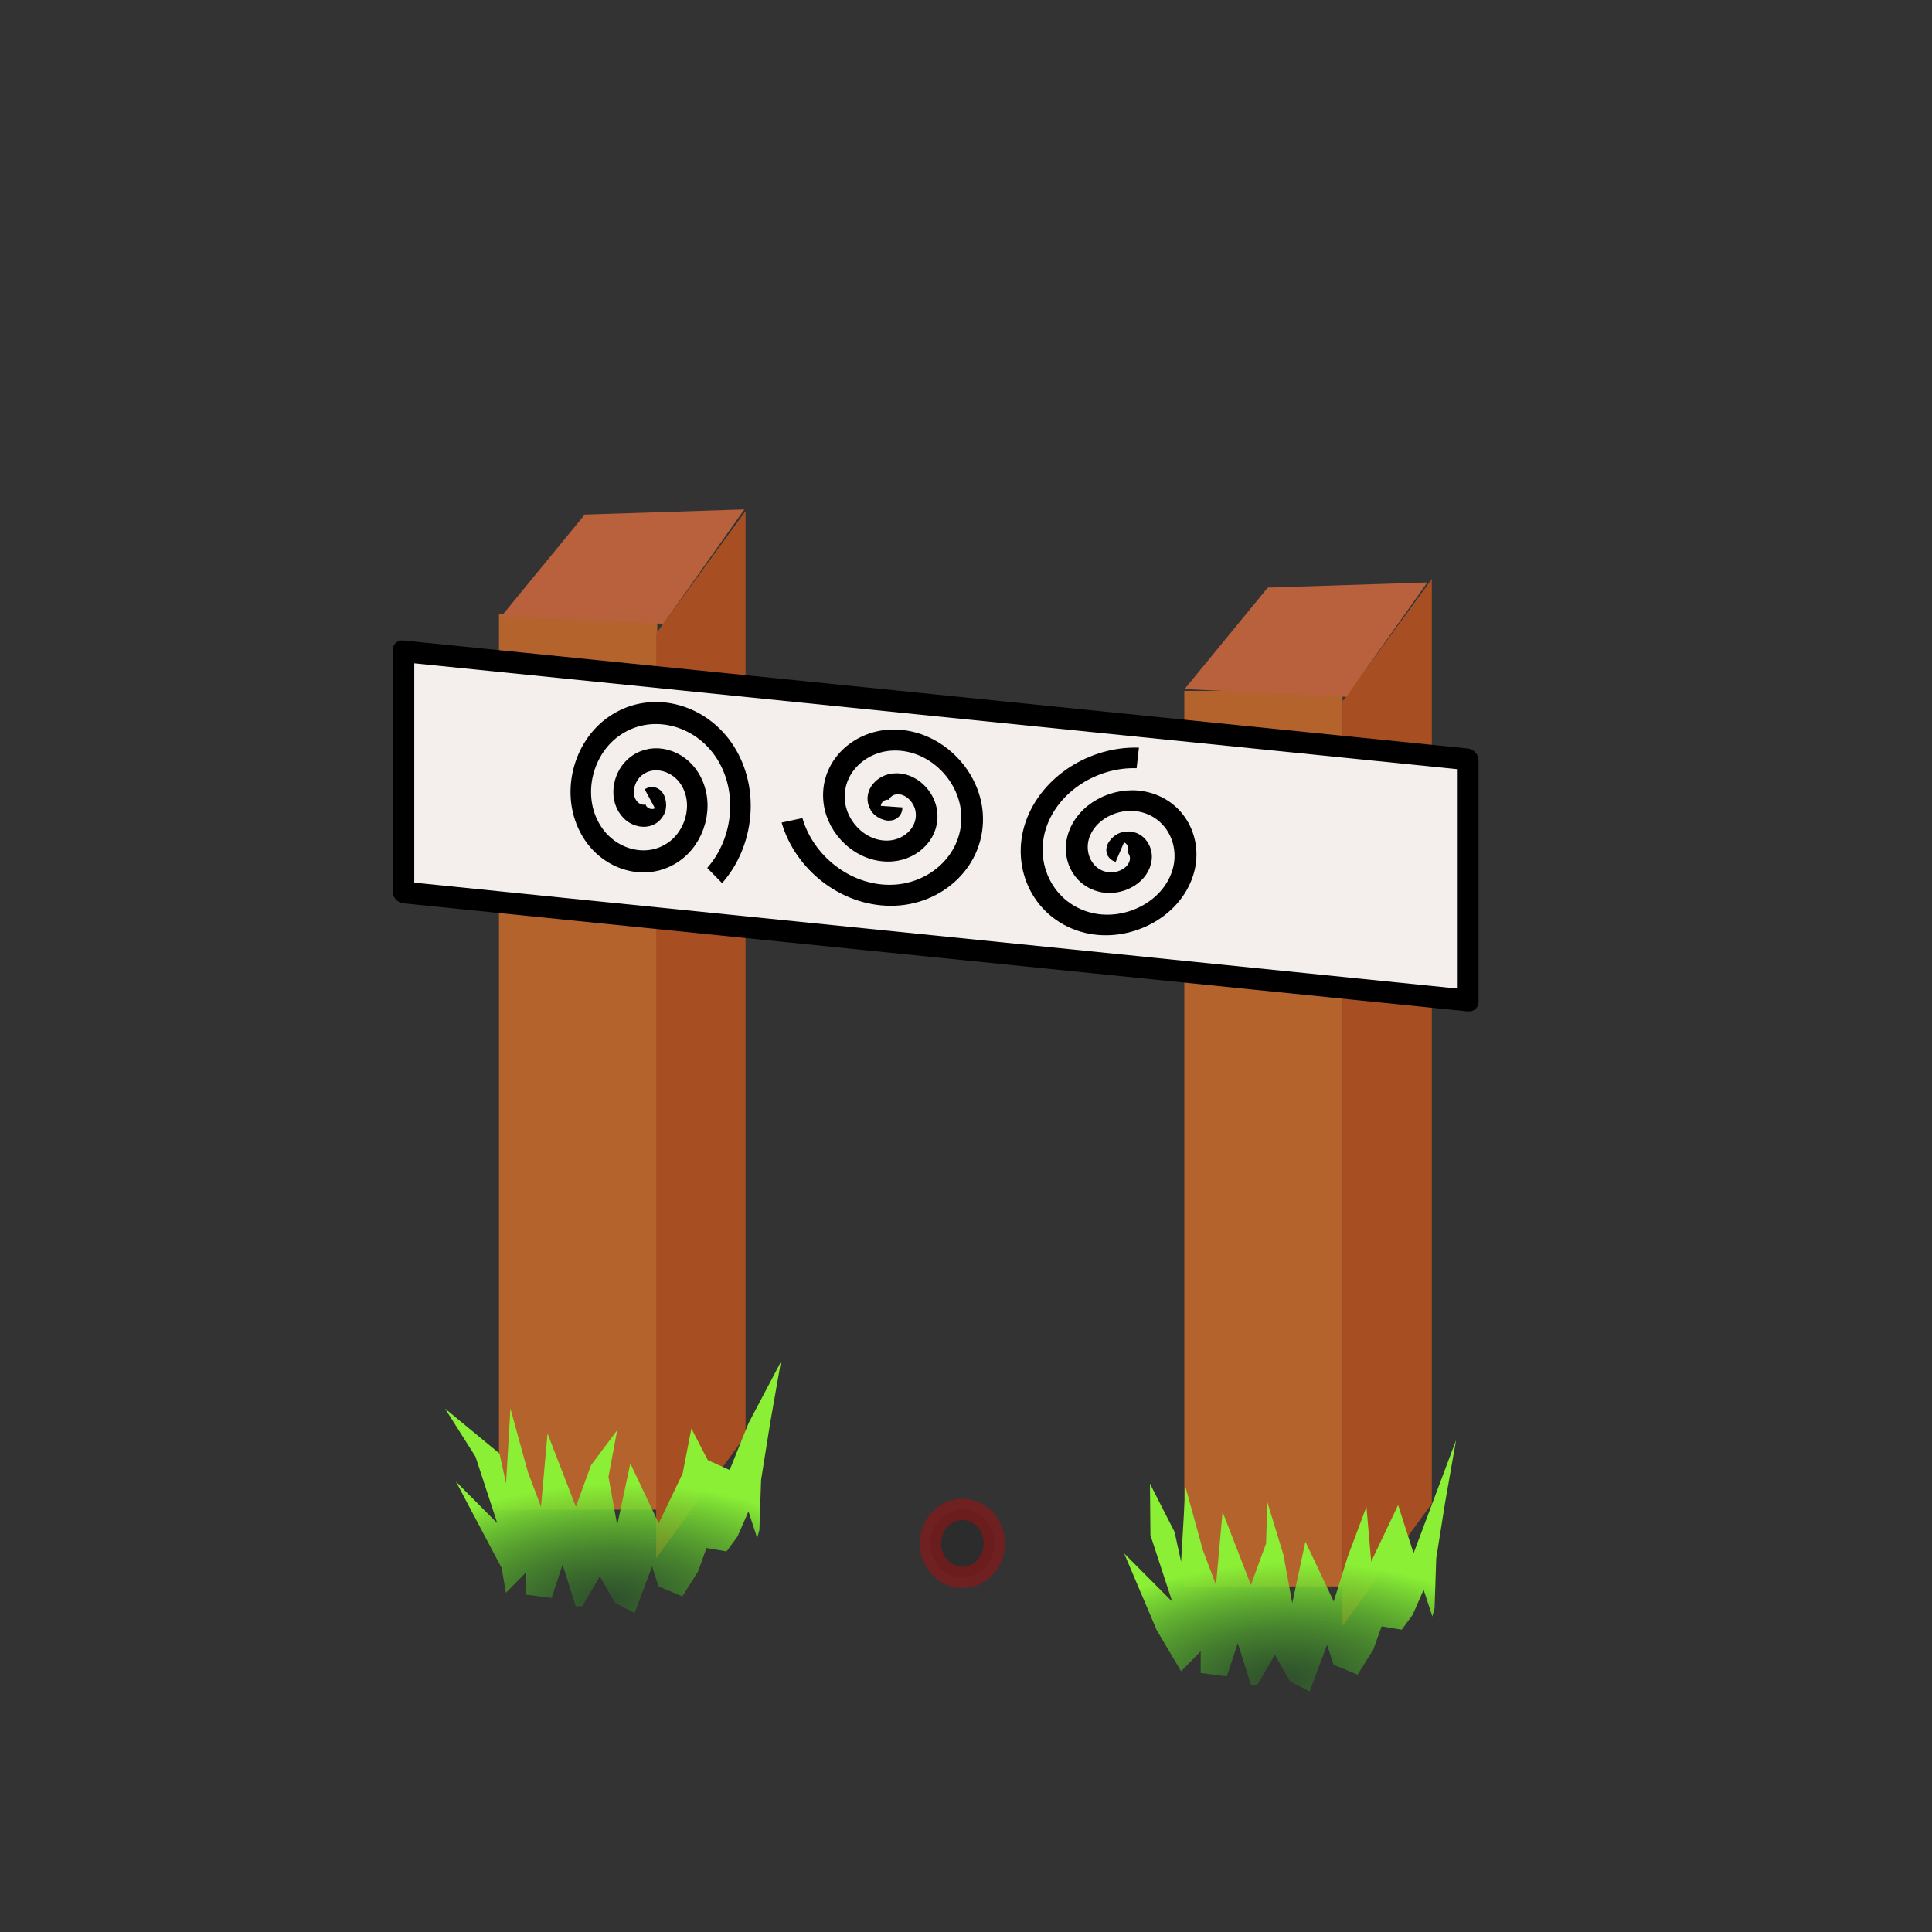 <?xml version="1.0" encoding="UTF-8" standalone="no"?>
<!-- Created with Inkscape (http://www.inkscape.org/) -->

<svg
   width="15mm"
   height="15mm"
   viewBox="0 0 15 15"
   version="1.1"
   id="svg1"
   inkscape:export-filename="./name.png"
   inkscape:export-xdpi="96"
   inkscape:export-ydpi="96"
   inkscape:version="1.3.2 (091e20e, 2023-11-25)"
   sodipodi:docname="name.svg"
   xmlns:inkscape="http://www.inkscape.org/namespaces/inkscape"
   xmlns:sodipodi="http://sodipodi.sourceforge.net/DTD/sodipodi-0.dtd"
   xmlns:xlink="http://www.w3.org/1999/xlink"
   xmlns="http://www.w3.org/2000/svg"
   xmlns:svg="http://www.w3.org/2000/svg">
  <rect x="0" y="0" width="15" height="15" fill="#333333" stroke="none"/>
  <sodipodi:namedview
     id="namedview1"
     pagecolor="#ffffff"
     bordercolor="#000000"
     borderopacity="0.25"
     inkscape:showpageshadow="2"
     inkscape:pageopacity="0.0"
     inkscape:pagecheckerboard="0"
     inkscape:deskcolor="#d1d1d1"
     inkscape:document-units="mm"
     showguides="false"
     inkscape:zoom="16.21971"
     inkscape:cx="13.625398"
     inkscape:cy="28.915437"
     inkscape:window-width="1792"
     inkscape:window-height="993"
     inkscape:window-x="0"
     inkscape:window-y="33"
     inkscape:window-maximized="0"
     inkscape:current-layer="layer1" />
  <defs
     id="defs1">
    <linearGradient
       id="linearGradient2"
       inkscape:collect="always">
      <stop
         style="stop-color:#268222;stop-opacity:0.336;"
         offset="0"
         id="stop2" />
      <stop
         style="stop-color:#8aef35;stop-opacity:1;"
         offset="1"
         id="stop3" />
    </linearGradient>
    <radialGradient
       inkscape:collect="always"
       xlink:href="#linearGradient2"
       id="radialGradient3"
       cx="3.234"
       cy="11.689"
       fx="3.234"
       fy="11.689"
       r="0.936"
       gradientTransform="matrix(2.064,-0.115,0.093,0.973,-3.061,1.437)"
       gradientUnits="userSpaceOnUse" />
    <radialGradient
       inkscape:collect="always"
       xlink:href="#linearGradient2"
       id="radialGradient3-6"
       cx="3.234"
       cy="11.689"
       fx="3.234"
       fy="11.689"
       r="0.936"
       gradientTransform="matrix(2.064,-0.115,0.093,0.973,2.179,2.047)"
       gradientUnits="userSpaceOnUse" />
  </defs>
  <g
     inkscape:label="Layer 1"
     inkscape:groupmode="layer"
     id="layer1">
    <ellipse
       style="fill:#000000;fill-opacity:0.143;stroke:#c00707;stroke-width:0.165;stroke-dasharray:none;stroke-opacity:0.421"
       id="path5"
       cx="7.472"
       cy="11.983"
       rx="0.248"
       ry="0.264" />
    <rect
       style="fill:#b5632d;fill-opacity:1;stroke-width:0.169;stroke-linecap:round;stroke-linejoin:round"
       id="rect1"
       width="1.229"
       height="6.953"
       x="3.874"
       y="-11.721"
       transform="scale(1,-1)" />
    <rect
       style="fill:#b5632d;fill-opacity:1;stroke-width:0.169;stroke-linecap:round;stroke-linejoin:round"
       id="rect1-3"
       width="1.229"
       height="6.953"
       x="9.195"
       y="-12.317"
       transform="scale(1,-1)" />
    <rect
       style="fill:#a74e23;fill-opacity:1;stroke-width:0.22;stroke-linecap:round;stroke-linejoin:round"
       id="rect1-7"
       width="1.176"
       height="7.179"
       x="8.635"
       y="-19.074"
       transform="matrix(0.59,-0.808,0,-1,0,0)" />
    <rect
       style="fill:#a74e23;fill-opacity:1;stroke-width:0.22;stroke-linecap:round;stroke-linejoin:round"
       id="rect1-7-0"
       width="1.176"
       height="7.179"
       x="17.666"
       y="-26.898"
       transform="matrix(0.59,-0.808,0,-1,0,0)" />
    <path
       style="fill:#b9613d;fill-opacity:1;stroke-width:0.169;stroke-linecap:round;stroke-linejoin:round"
       d="M 3.894,4.783 5.15,4.843 5.779,3.955 4.54,3.995 Z"
       id="path1"
       sodipodi:nodetypes="ccccc" />
    <path
       style="fill:#b9613d;fill-opacity:1;stroke-width:0.169;stroke-linecap:round;stroke-linejoin:round"
       d="m 9.197,5.35 1.256,0.06 0.629,-0.888 -1.239,0.04 z"
       id="path1-6"
       sodipodi:nodetypes="ccccc" />
    <path
       d="M 10.083,4.815 Z"
       style="fill:#b9613d;fill-opacity:1;stroke-width:0.169;stroke-linecap:round;stroke-linejoin:round"
       id="path1-9" />
    <rect
       style="fill:#f4efed;fill-opacity:1;stroke:#000000;stroke-width:0.169;stroke-linecap:round;stroke-linejoin:round;stroke-opacity:1"
       id="rect2"
       width="8.305"
       height="1.872"
       x="3.148"
       y="4.739"
       transform="matrix(0.995,0.101,0,1,0,0)" />
    <path
       style="fill:url(#radialGradient3);stroke:none;stroke-width:0.169;stroke-linecap:round;stroke-linejoin:round;stroke-opacity:1"
       d="m 3.895,12.174 -0.355,-0.671 0.321,0.323 -0.169,-0.516 -0.237,-0.374 0.423,0.349 0.051,0.232 0.034,-0.581 0.135,0.491 0.102,0.271 0.051,-0.568 0.22,0.568 0.118,-0.323 0.203,-0.271 -0.068,0.362 0.068,0.374 0.102,-0.478 0.22,0.465 0.186,-0.387 0.068,-0.349 0.127,0.245 0.17,0.077 0.146,-0.362 0.252,-0.478 -0.084,0.478 -0.07,0.439 -0.013,0.387 -0.017,0.065 -0.068,-0.207 -0.085,0.194 -0.085,0.116 -0.156,-0.026 -0.065,0.181 -0.122,0.194 -0.186,-0.077 L 5.063,12.161 4.927,12.523 4.775,12.445 4.657,12.239 4.521,12.471 h -0.051 l -0.102,-0.323 -0.085,0.258 -0.203,-0.026 v -0.168 l -0.152,0.155 z"
       id="path2"
       sodipodi:nodetypes="ccccccccccccccccccccccccccccccccccccccccccccccc" />
    <path
       style="fill:url(#radialGradient3-6);stroke:none;stroke-width:0.169;stroke-linecap:round;stroke-linejoin:round;stroke-opacity:1"
       d="m 8.98,12.655 -0.252,-0.594 0.373,0.374 -0.169,-0.516 -0.004,-0.4 0.191,0.374 0.051,0.232 0.034,-0.581 0.135,0.491 0.102,0.271 0.051,-0.568 0.22,0.568 0.118,-0.323 0.009,-0.323 0.126,0.413 0.068,0.374 0.102,-0.478 0.22,0.465 0.109,-0.349 0.145,-0.387 0.037,0.426 0.209,-0.439 0.12,0.374 0.33,-0.878 -0.084,0.478 -0.07,0.439 -0.013,0.387 -0.017,0.065 -0.068,-0.207 -0.085,0.194 -0.085,0.116 -0.156,-0.026 -0.065,0.181 -0.122,0.194 -0.186,-0.077 -0.051,-0.155 -0.135,0.362 -0.152,-0.077 -0.118,-0.207 -0.135,0.232 h -0.051 l -0.102,-0.323 -0.085,0.258 -0.203,-0.026 v -0.168 l -0.152,0.155 z"
       id="path2-3"
       sodipodi:nodetypes="ccccccccccccccccccccccccccccccccccccccccccccccc" />
    <path
       sodipodi:type="spiral"
       style="fill:none;fill-rule:evenodd;stroke:#000000;stroke-width:0.189;stroke-dasharray:none"
       id="path3"
       sodipodi:cx="1.7817488"
       sodipodi:cy="4.4414606"
       sodipodi:expansion="1"
       sodipodi:revolution="2.214896"
       sodipodi:radius="0.88794047"
       sodipodi:argument="-19.366039"
       sodipodi:t0="0"
       d="m 1.782,4.441 c 0.052,-0.03 0.066,0.056 0.049,0.087 C 1.786,4.613 1.667,4.596 1.607,4.54 1.5,4.441 1.532,4.27 1.633,4.18 1.782,4.048 2.012,4.096 2.13,4.243 2.288,4.441 2.224,4.731 2.029,4.877 1.784,5.061 1.432,4.98 1.259,4.738 1.049,4.445 1.146,4.032 1.435,3.831 1.776,3.595 2.251,3.709 2.479,4.046 2.7,4.372 2.647,4.817 2.379,5.099"
       transform="matrix(0.843,0,0,0.906,3.543,2.178)" />
    <path
       sodipodi:type="spiral"
       style="fill:none;fill-rule:evenodd;stroke:#000000;stroke-width:0.189;stroke-dasharray:none"
       id="path3-1"
       sodipodi:cx="1.7817488"
       sodipodi:cy="4.4414606"
       sodipodi:expansion="1"
       sodipodi:revolution="2.214896"
       sodipodi:radius="0.88794047"
       sodipodi:argument="-19.366039"
       sodipodi:t0="0"
       d="m 1.782,4.441 c 0.052,-0.03 0.066,0.056 0.049,0.087 C 1.786,4.613 1.667,4.596 1.607,4.54 1.5,4.441 1.532,4.27 1.633,4.18 1.782,4.048 2.012,4.096 2.13,4.243 2.288,4.441 2.224,4.731 2.029,4.877 1.784,5.061 1.432,4.98 1.259,4.738 1.049,4.445 1.146,4.032 1.435,3.831 1.776,3.595 2.251,3.709 2.479,4.046 2.7,4.372 2.647,4.817 2.379,5.099"
       transform="matrix(-0.451,0.713,-0.766,-0.485,11.128,7.146)" />
    <path
       sodipodi:type="spiral"
       style="fill:none;fill-rule:evenodd;stroke:#000000;stroke-width:0.193;stroke-dasharray:none"
       id="path3-1-6"
       sodipodi:cx="1.7817488"
       sodipodi:cy="4.4414606"
       sodipodi:expansion="1"
       sodipodi:revolution="2.214896"
       sodipodi:radius="0.88794047"
       sodipodi:argument="-19.366039"
       sodipodi:t0="0"
       d="m 1.782,4.441 c 0.052,-0.03 0.066,0.056 0.049,0.087 C 1.786,4.613 1.667,4.596 1.607,4.54 1.5,4.441 1.532,4.27 1.633,4.18 1.782,4.048 2.012,4.096 2.13,4.243 2.288,4.441 2.224,4.731 2.029,4.877 1.784,5.061 1.432,4.98 1.259,4.738 1.049,4.445 1.146,4.032 1.435,3.831 1.776,3.595 2.251,3.709 2.479,4.046 2.7,4.372 2.647,4.817 2.379,5.099"
       transform="matrix(-0.537,-0.62,0.699,-0.549,6.547,10.159)" />
  </g>
</svg>
